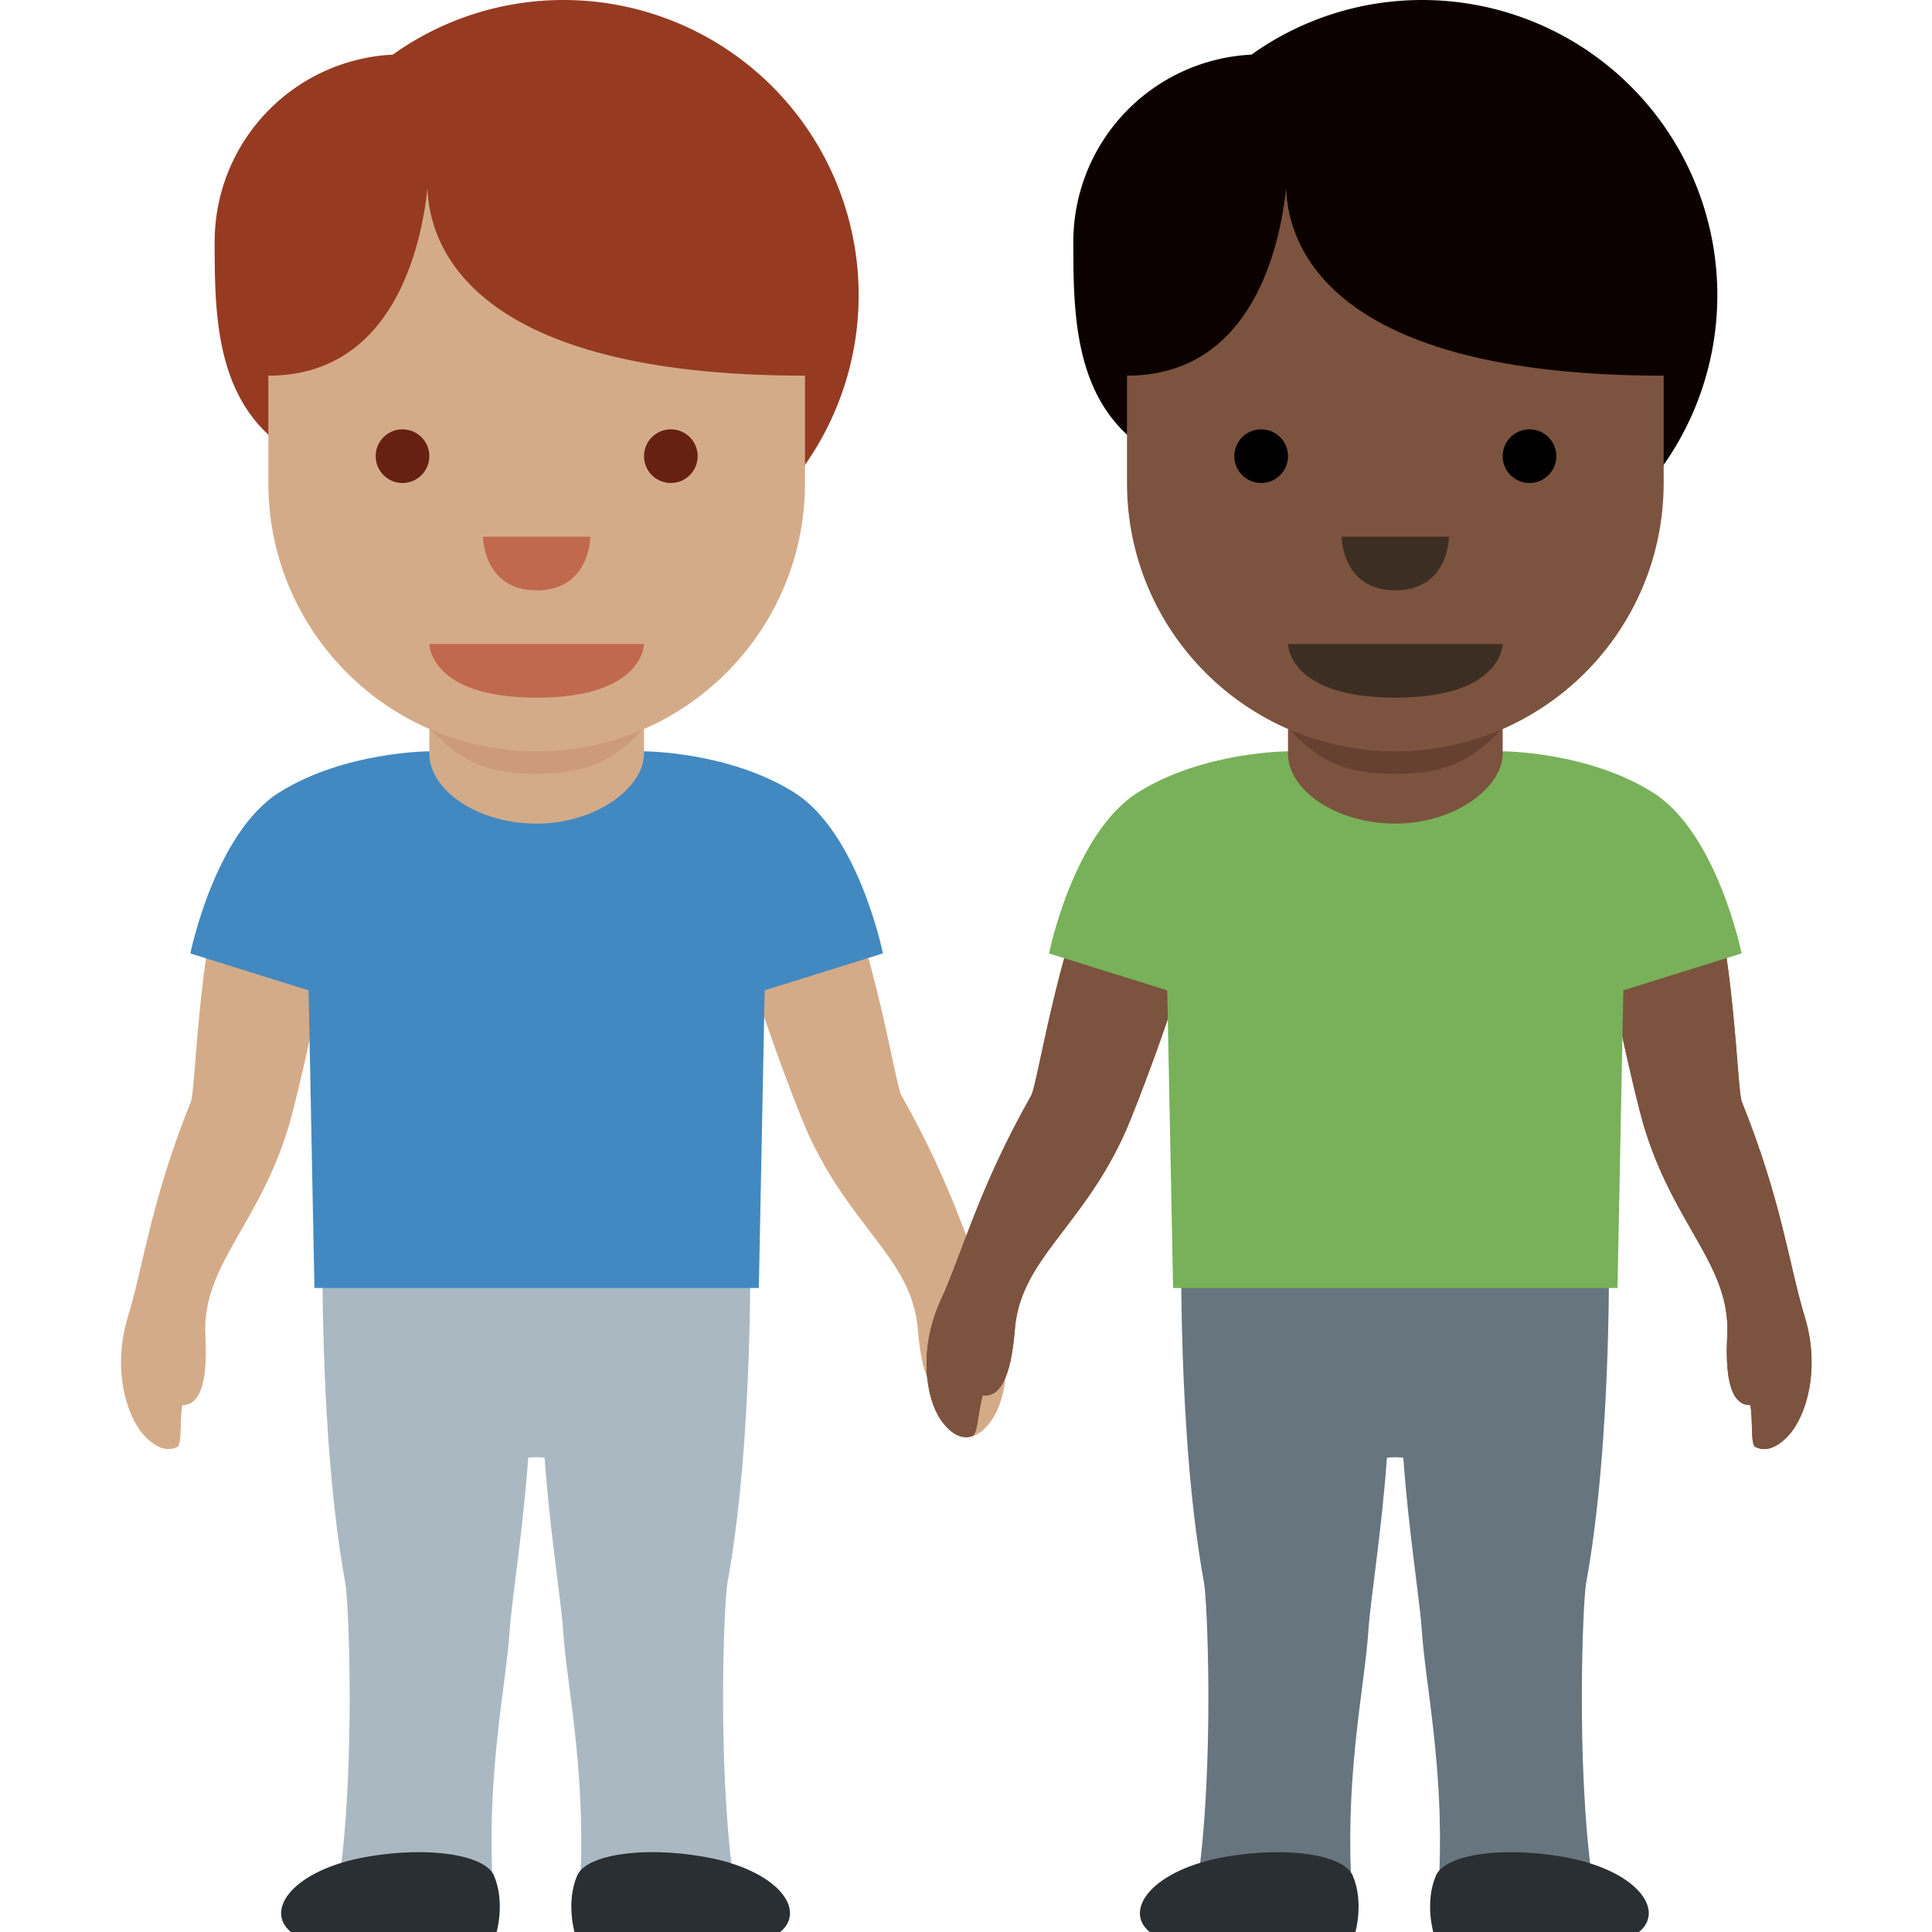 <svg xmlns="http://www.w3.org/2000/svg" viewBox="0 0 36 36"><path fill="#963B22" d="M10.5 0a5.47 5.47 0 00-3.181 1.018A3.492 3.492 0 004 4.5c0 1.542.007 3.484 2.038 4.208A5.487 5.487 0 0010.5 11a5.5 5.5 0 100-11z"/><path fill="#D4AB88" d="M17.896 26.76c.271.091.487-.159.586-.302.279-.405.422-1.309.004-2.227-.423-.927-.702-2.072-1.69-3.821-.115-.204-.494-2.746-1.242-4.354-.202-.435-1.495-.684-2.009-.529-.513.154.005.98.037 1.134.344 1.651 1.305 4.077 1.45 4.404.8 1.806 1.965 2.389 2.071 3.706.055.69.205 1.286.6 1.228.092.352.093.728.193.761zM3.3 26.964c-.257.126-.504-.094-.62-.222-.33-.365-.591-1.242-.296-2.208.297-.975.424-2.146 1.174-4.01.087-.217.129-2.787.66-4.479.143-.457 1.392-.875 1.922-.789.529.086.124.972.112 1.129-.124 1.682-.758 4.213-.859 4.556-.556 1.895-1.634 2.627-1.566 3.946.036.692-.034 1.302-.433 1.296-.048.363 0 .735-.094.781z"/><path fill="#AAB8C2" d="M13.554 29.5c.5-2.734.422-6.5.422-6.5H6.013s-.078 3.766.422 6.5c.063.344.188 3.344-.109 5.5-.066.479 2.886.937 2.844-.125-.078-1.969.264-3.513.328-4.5.035-.547.25-1.875.344-3.208.011-.018.295-.018.306 0 .094 1.333.308 2.661.344 3.208.064.987.406 2.531.328 4.5-.042 1.062 2.91.604 2.844.125-.298-2.156-.173-5.156-.11-5.5z"/><path fill="#292F33" d="M14.538 36c.499-.406-.041-1.161-1.42-1.402-1.163-.203-2.2-.032-2.363.35-.212.493-.05 1.052-.05 1.052h3.833zm-9.117 0c-.499-.406.041-1.161 1.42-1.402 1.163-.203 2.2-.032 2.363.35.212.493.05 1.052.05 1.052H5.421z"/><path fill="#4289C1" d="M14.797 14.766C13.578 14 12 14 12 14H8s-1.578 0-2.797.766c-1.201.754-1.656 3-1.656 3l2.203.688L5.859 24h8.281l.109-5.547 2.203-.688c.001.001-.454-2.245-1.655-2.999z"/><path fill="#D4AB88" d="M8 10.042v4c0 .682.896 1.305 2 1.305s2-.668 2-1.305v-4H8z"/><path fill="#CC9B7A" d="M8 13.56c.608.687 1.178.859 1.998.859.819 0 1.394-.173 2.002-.859v-.812H8v.812z"/><path fill="#D4AB88" d="M15 3H5v6c0 2.762 2.238 5 5 5s5-2.237 5-5V3z"/><path fill="#963B22" d="M5 2.5L4.5 5 5 7c2.333 0 2.85-2.412 2.965-3.488C8.004 4.588 8.779 7 15 7l.5-2-.5-2.5H5z"/><path fill="#C1694F" d="M12 12H8s0 1 2 1 2-1 2-1z"/><circle cx="7.5" cy="8.5" r=".5" fill="#662113"/><circle cx="12.5" cy="8.5" r=".5" fill="#662113"/><path fill="#C1694F" d="M9 10h2s0 1-1 1-1-1-1-1z"/><path fill="#0B0200" d="M26.5 0a5.469 5.469 0 00-3.181 1.018A3.492 3.492 0 0020 4.5c0 1.542.007 3.484 2.038 4.208A5.487 5.487 0 0026.5 11a5.5 5.5 0 100-11z"/><path fill="#7C533E" d="M18.117 26.76c-.271.091-.487-.159-.586-.302-.279-.405-.422-1.309-.004-2.227.423-.927.702-2.072 1.69-3.821.115-.204.494-2.746 1.242-4.354.202-.435 1.495-.684 2.009-.529.513.154-.005.98-.037 1.134-.344 1.651-1.305 4.077-1.45 4.404-.8 1.806-1.965 2.389-2.071 3.706-.055.69-.205 1.286-.6 1.228-.092.352-.094.728-.193.761zm14.595.204c.257.126.504-.094.62-.222.33-.365.591-1.242.296-2.208-.297-.975-.424-2.146-1.174-4.01-.087-.217-.129-2.787-.66-4.479-.143-.457-1.392-.875-1.922-.789-.529.086-.124.972-.112 1.129.124 1.682.758 4.213.859 4.556.556 1.895 1.634 2.627 1.566 3.946-.036.692.034 1.302.433 1.296.048.363 0 .735.094.781z"/><path fill="#7C533E" d="M18.117 26.76c-.271.091-.487-.159-.586-.302-.279-.405-.422-1.309-.004-2.227.423-.927.702-2.072 1.69-3.821.115-.204.494-2.746 1.242-4.354.202-.435 1.495-.684 2.009-.529.513.154-.005.98-.037 1.134-.344 1.651-1.305 4.077-1.45 4.404-.8 1.806-1.965 2.389-2.071 3.706-.055.69-.205 1.286-.6 1.228-.092.352-.094.728-.193.761zm14.595.204c.257.126.504-.094.62-.222.33-.365.591-1.242.296-2.208-.297-.975-.424-2.146-1.174-4.01-.087-.217-.129-2.787-.66-4.479-.143-.457-1.392-.875-1.922-.789-.529.086-.124.972-.112 1.129.124 1.682.758 4.213.859 4.556.556 1.895 1.634 2.627 1.566 3.946-.036.692.034 1.302.433 1.296.048.363 0 .735.094.781z"/><path fill="#67757F" d="M29.555 29.5c.5-2.734.422-6.5.422-6.5h-7.963s-.078 3.766.422 6.5c.063.344.188 3.344-.109 5.5-.066.479 2.886.937 2.844-.125-.078-1.969.264-3.513.328-4.5.035-.547.25-1.875.344-3.208.011-.018.295-.018.306 0 .094 1.333.308 2.661.344 3.208.064.987.406 2.531.328 4.5-.042 1.062 2.91.604 2.844.125-.297-2.156-.172-5.156-.11-5.5z"/><path fill="#292F33" d="M30.54 36c.499-.406-.041-1.161-1.42-1.402-1.163-.203-2.2-.032-2.363.35-.212.493-.05 1.052-.05 1.052h3.833zm-9.117 0c-.499-.406.041-1.161 1.42-1.402 1.163-.203 2.2-.032 2.363.35.212.494.05 1.053.05 1.053L21.423 36z"/><path fill="#78B159" d="M30.797 14.766C29.578 14 28 14 28 14h-4s-1.578 0-2.797.766c-1.201.754-1.656 3-1.656 3l2.203.688.109 5.546h8.281l.109-5.547 2.203-.688c.001.001-.454-2.245-1.655-2.999z"/><path fill="#7C533E" d="M24 10.042v4c0 .682.896 1.305 2 1.305s2-.668 2-1.305v-4h-4z"/><path fill="#664131" d="M24 13.561c.608.687 1.178.859 1.998.859.819 0 1.394-.173 2.002-.859v-.812h-4v.812z"/><path fill="#7C533E" d="M31 3H21v6c0 2.762 2.238 5 5 5s5-2.237 5-5V3z"/><path fill="#0B0200" d="M21 2.5L20.5 5l.5 2c2.333 0 2.85-2.412 2.965-3.488C24.004 4.588 24.779 7 31 7l.5-2-.5-2.5H21z"/><path fill="#3D2E24" d="M28 12h-4s0 1 2 1 2-1 2-1z"/><circle cx="23.5" cy="8.5" r=".5"/><circle cx="28.5" cy="8.5" r=".5"/><path fill="#3D2E24" d="M25 10h2s0 1-1 1-1-1-1-1z"/></svg>